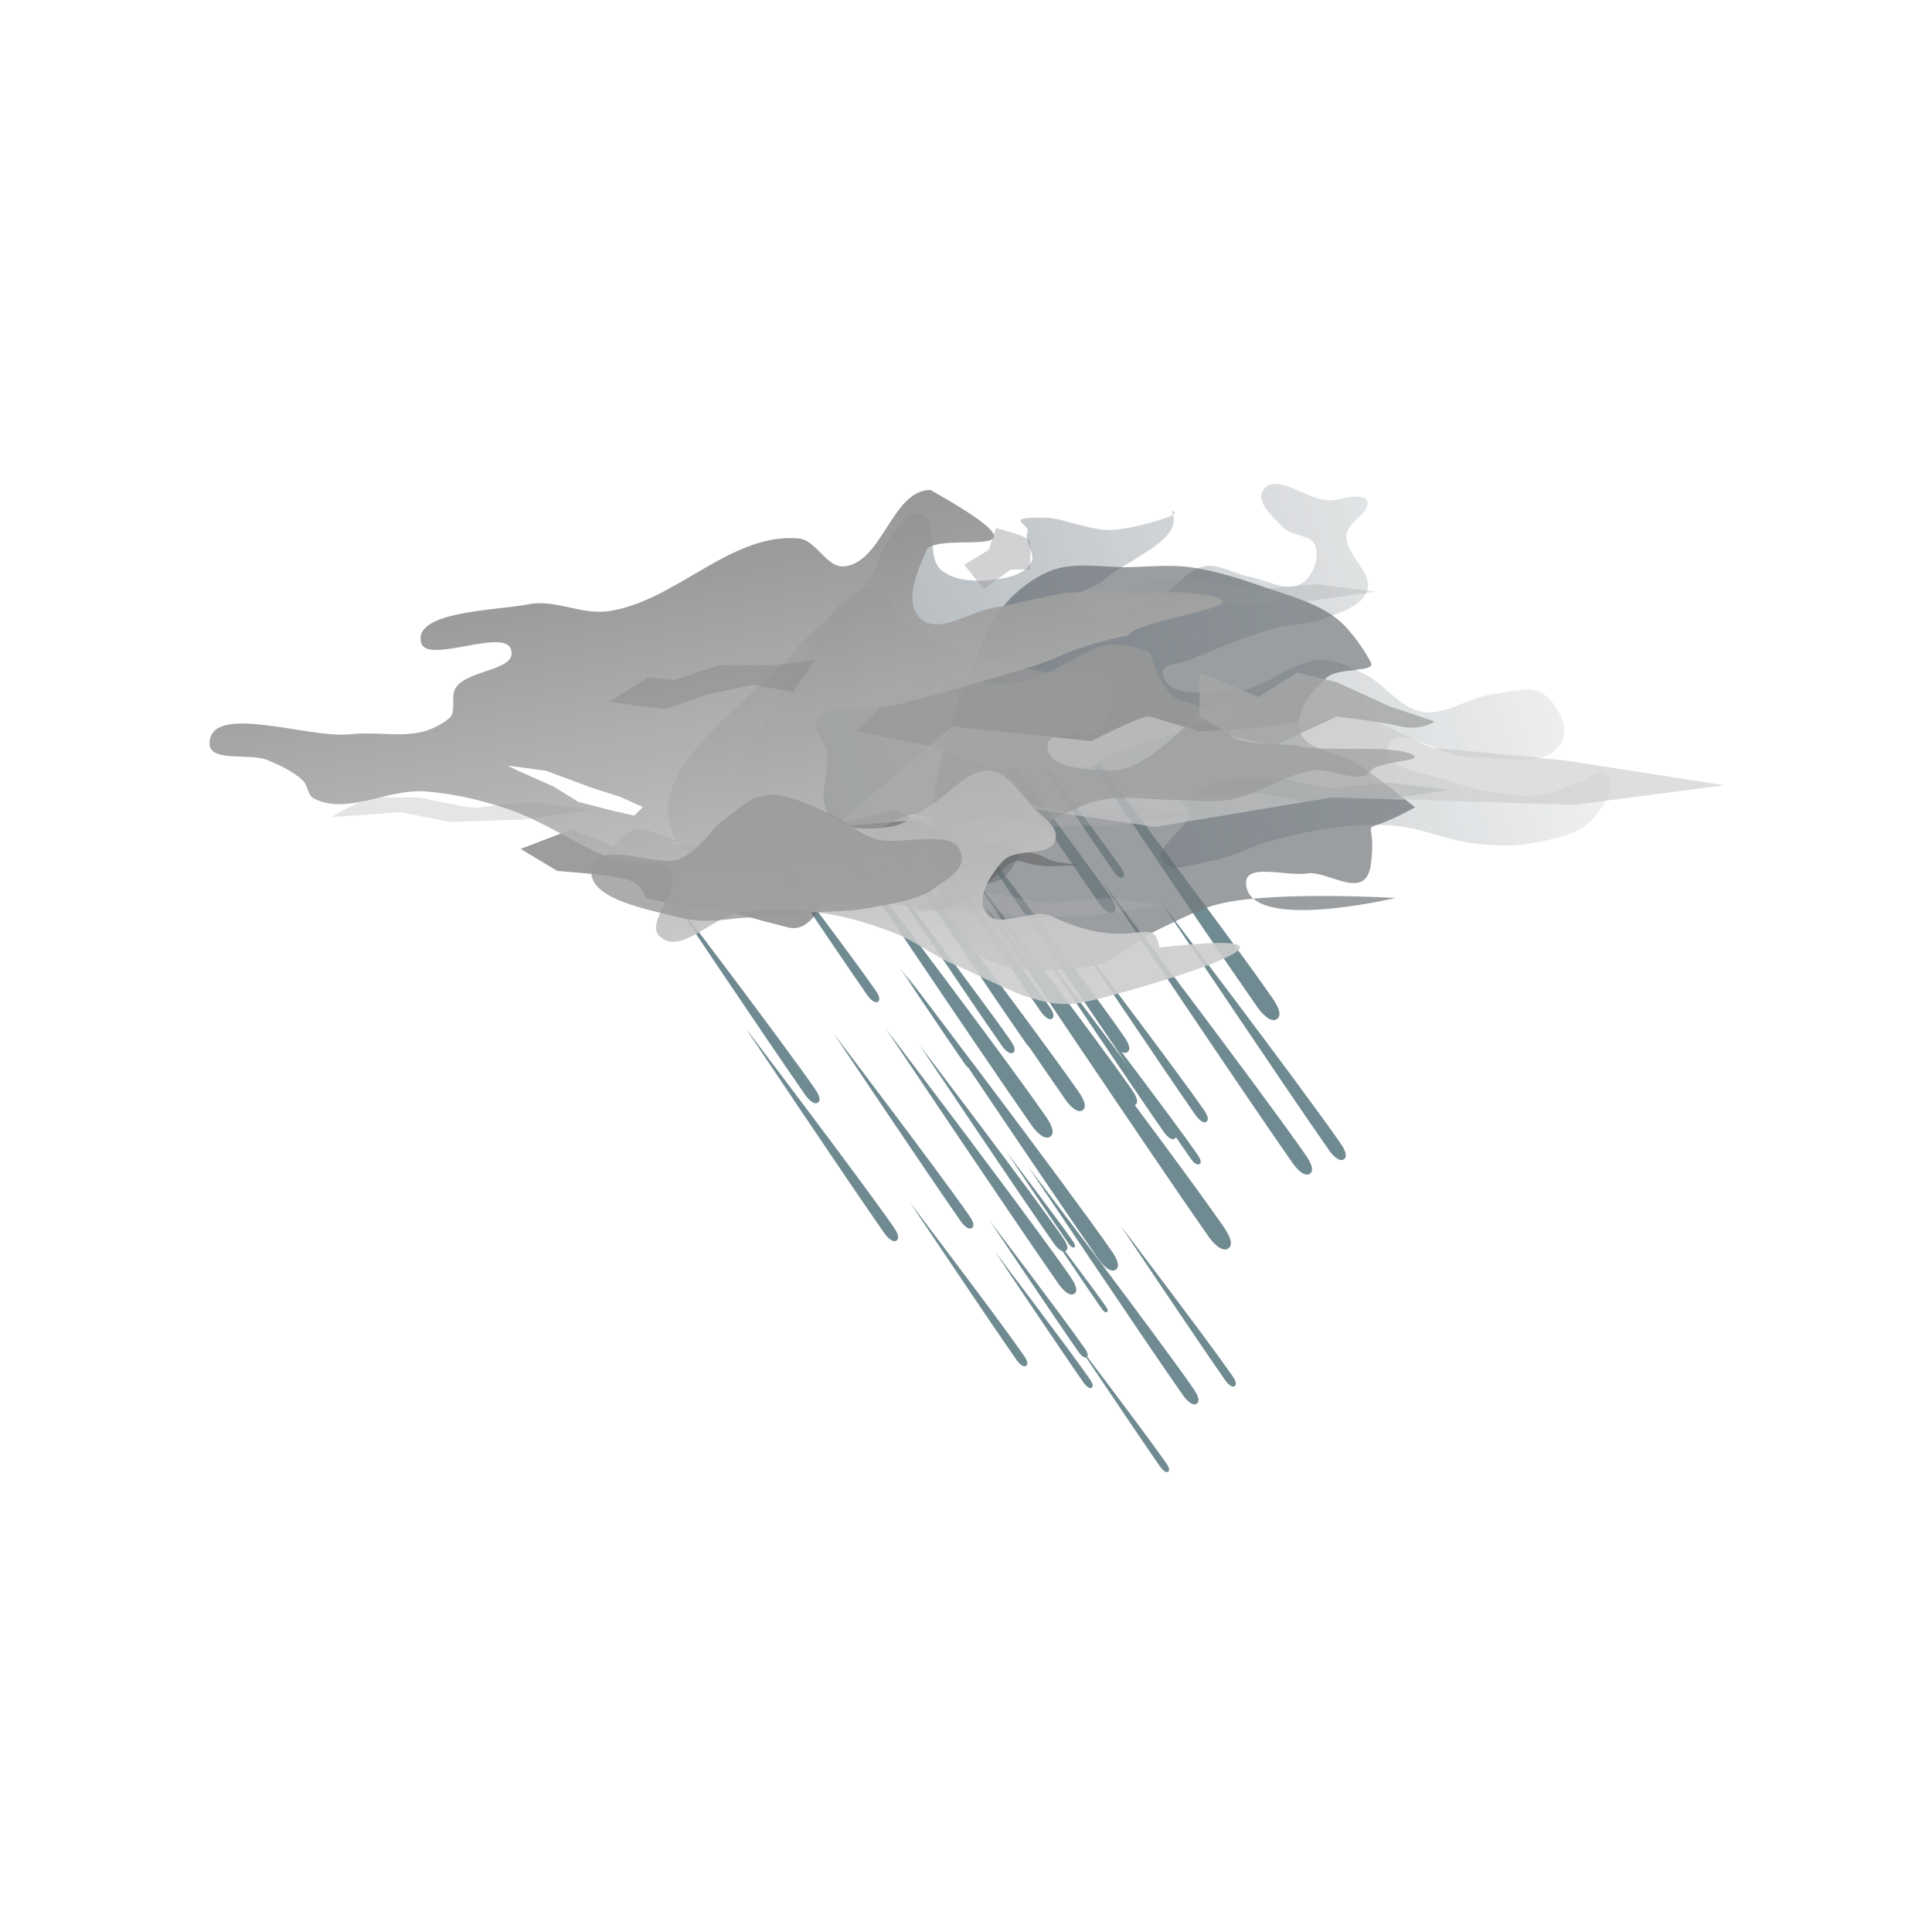 <svg:svg xmlns:dc="http://purl.org/dc/elements/1.1/" xmlns:ns1="http://sodipodi.sourceforge.net/DTD/sodipodi-0.dtd" xmlns:ns2="http://www.inkscape.org/namespaces/inkscape" xmlns:ns4="http://creativecommons.org/ns#" xmlns:rdf="http://www.w3.org/1999/02/22-rdf-syntax-ns#" xmlns:svg="http://www.w3.org/2000/svg" height="132.0" id="svg13195" version="1.1" viewBox="-11.0 -11.002 132.0 132.0" width="132.0" ns1:docname="showers.svg" ns2:version="0.48.1 r9760">
  <svg:defs id="defs13197">
    <svg:filter color-interpolation-filters="sRGB" height="1.211" id="filter6242-4" width="1.176" x="-.088" y="-.105" ns2:collect="always">
      <svg:feGaussianBlur id="feGaussianBlur6244-2" stdDeviation="1.831" ns2:collect="always" />
    </svg:filter>
    <svg:linearGradient gradientTransform="translate(89.602 -96.747)" gradientUnits="userSpaceOnUse" id="linearGradient12205" x1="-788.48" x2="-652.09" y1="502.75" y2="460.25" ns2:collect="always">
      <svg:stop id="stop4166" offset="0" style="stop-color:#57646d" />
      <svg:stop id="stop4168" offset="1" style="stop-color:#57646d;stop-opacity:0" />
    </svg:linearGradient>
    <svg:filter color-interpolation-filters="sRGB" id="filter4184-2" ns2:collect="always">
      <svg:feGaussianBlur id="feGaussianBlur4186-7" stdDeviation="1.037" ns2:collect="always" />
    </svg:filter>
    <svg:filter color-interpolation-filters="sRGB" height="1.365" id="filter6014-4" width="1.13" x="-.065" y="-.183" ns2:collect="always">
      <svg:feGaussianBlur id="feGaussianBlur6016-0" stdDeviation="0.987" ns2:collect="always" />
    </svg:filter>
    <svg:filter color-interpolation-filters="sRGB" height="1.274" id="filter6032-1" width="1.058" x="-.029" y="-.137" ns2:collect="always">
      <svg:feGaussianBlur id="feGaussianBlur6034-3" stdDeviation="0.697" ns2:collect="always" />
    </svg:filter>
    <svg:filter color-interpolation-filters="sRGB" height="1.64" id="filter6268-1" width="1.081" x="-.041" y="-.32" ns2:collect="always">
      <svg:feGaussianBlur id="feGaussianBlur6270-2" stdDeviation="1.549" ns2:collect="always" />
    </svg:filter>
    <svg:filter color-interpolation-filters="sRGB" height="1.287" id="filter4261-4" width="1.119" x="-.059" y="-.143" ns2:collect="always">
      <svg:feGaussianBlur id="feGaussianBlur4263-3" stdDeviation="1.635" ns2:collect="always" />
    </svg:filter>
    <svg:linearGradient gradientTransform="translate(401.03 131.82)" gradientUnits="userSpaceOnUse" id="linearGradient12207" x1="-1055.3" x2="-1066.5" y1="282.49" y2="226.34" ns2:collect="always">
      <svg:stop id="stop5874" offset="0" style="stop-color:#ccc" />
      <svg:stop id="stop5876" offset="1" style="stop-color:gray" />
    </svg:linearGradient>
    <svg:filter color-interpolation-filters="sRGB" id="filter4210-5" ns2:collect="always">
      <svg:feGaussianBlur id="feGaussianBlur4212-1" stdDeviation="1.886" ns2:collect="always" />
    </svg:filter>
    <svg:filter color-interpolation-filters="sRGB" height="1.709" id="filter4331-5" width="1.241" x="-.121" y="-.354" ns2:collect="always">
      <svg:feGaussianBlur id="feGaussianBlur4333-6" stdDeviation="1.919" ns2:collect="always" />
    </svg:filter>
    <svg:filter color-interpolation-filters="sRGB" height="1.857" id="filter5968-5" width="1.268" x="-.134" y="-.428" ns2:collect="always">
      <svg:feGaussianBlur id="feGaussianBlur5970-2" stdDeviation="1.352" ns2:collect="always" />
    </svg:filter>
    <svg:filter color-interpolation-filters="sRGB" height="1.696" id="filter6074-6" width="1.066" x="-.033" y="-0.348" ns2:collect="always">
      <svg:feGaussianBlur id="feGaussianBlur6076-1" stdDeviation="0.366" ns2:collect="always" />
    </svg:filter>
    <svg:filter color-interpolation-filters="sRGB" height="1.599" id="filter6192-5" width="1.555" x="-.277" y="-.3" ns2:collect="always">
      <svg:feGaussianBlur id="feGaussianBlur6194-2" stdDeviation="0.788" ns2:collect="always" />
    </svg:filter>
    <svg:filter color-interpolation-filters="sRGB" height="1.936" id="filter6354-1" width="1.223" x="-.111" y="-0.468" ns2:collect="always">
      <svg:feGaussianBlur id="feGaussianBlur6356-5" stdDeviation="0.985" ns2:collect="always" />
    </svg:filter>
  </svg:defs>
  <ns1:namedview bordercolor="#666666" borderopacity="1.0" fit-margin-bottom="0" fit-margin-left="0" fit-margin-right="0" fit-margin-top="0" id="base" pagecolor="#ffffff" showgrid="false" ns2:current-layer="layer1" ns2:cx="-205" ns2:cy="-82.142854" ns2:document-units="px" ns2:pageopacity="0.0" ns2:pageshadow="2" ns2:window-height="930" ns2:window-maximized="1" ns2:window-width="1280" ns2:window-x="0" ns2:window-y="32" ns2:zoom="0.35" />
  <svg:g id="layer1" transform="translate(-179.29 -340.22)" ns2:groupmode="layer" ns2:label="Ebene 1">
    <svg:g id="heavy rain" transform="translate(-224.43 -79.812)">
      <svg:rect height="110" id="rect6737" style="opacity:0;color:black;stroke-width:6.8" width="110" x="403.72" y="420.03" />
      <svg:g id="g6555" transform="matrix(.663 0 0 .663 147.8 140.24)">
        <svg:g id="g6697" transform="matrix(.2 -.143 .143 .2 215.07 317.54)">
          <svg:path d="m313.14 1118.5s-2.488 80.522-2.741 106.98c-0.02 2.08 0.433 5.746 2.513 5.711 2.05-0.035 2.259-3.661 2.284-5.711 0.329-26.058-2.056-106.98-2.056-106.98z" id="path6625" style="fill:#6f8a91" ns1:nodetypes="csasc" ns2:connector-curvature="0" />
          <svg:path d="m361.52 1236.4s-2.335 75.559-2.572 100.39c-0.019 1.952 0.407 5.392 2.358 5.359 1.924-0.033 2.119-3.435 2.144-5.359 0.309-24.452-1.929-100.39-1.929-100.39z" id="path6629" style="fill:#6f8a91" ns1:nodetypes="csasc" ns2:connector-curvature="0" />
          <svg:path d="m400.6 1170.5s-2.115 68.458-2.331 90.954c-0.017 1.768 0.368 4.885 2.136 4.855 1.743-0.03 1.92-3.112 1.942-4.855 0.28-22.154-1.748-90.954-1.748-90.954z" id="path6631" style="fill:#6f8a91" ns1:nodetypes="csasc" ns2:connector-curvature="0" />
          <svg:path d="m373.6 1205.3s-1.135 36.724-1.25 48.792c-0.009 0.949 0.198 2.621 1.146 2.605 0.935-0.016 1.03-1.67 1.042-2.605 0.15-11.884-0.938-48.792-0.938-48.792z" id="path6633" style="fill:#6f8a91" ns1:nodetypes="csasc" ns2:connector-curvature="0" />
          <svg:path d="m384.18 1134.4s-3.644 117.92-4.015 156.67c-0.029 3.046 0.635 8.416 3.68 8.364 3.002-0.051 3.308-5.361 3.345-8.364 0.482-38.161-3.011-156.67-3.011-156.67z" id="path6635" style="fill:#6f8a91" ns1:nodetypes="csasc" ns2:connector-curvature="0" />
          <svg:path d="m418.41 1210.7s-1.686 54.561-1.857 72.49c-0.013 1.409 0.294 3.894 1.703 3.87 1.389-0.024 1.53-2.481 1.548-3.87 0.223-17.657-1.393-72.49-1.393-72.49z" id="path6637" style="fill:#6f8a91" ns1:nodetypes="csasc" ns2:connector-curvature="0" />
          <svg:path d="m431 1160.4s-2.849 92.193-3.139 122.49c-0.023 2.381 0.496 6.579 2.877 6.539 2.347-0.04 2.586-4.191 2.615-6.539 0.377-29.835-2.354-122.49-2.354-122.49z" id="path6639" style="fill:#6f8a91" ns1:nodetypes="csasc" ns2:connector-curvature="0" />
          <svg:path d="m401.63 1147.5s-3.33 107.76-3.669 143.17c-0.027 2.783 0.58 7.69 3.363 7.643 2.744-0.047 3.022-4.899 3.057-7.643 0.44-34.872-2.751-143.17-2.751-143.17z" id="path6641" style="fill:#6f8a91" ns1:nodetypes="csasc" ns2:connector-curvature="0" />
          <svg:path d="m374.05 1208.9s-3.353 108.5-3.694 144.16c-0.027 2.803 0.584 7.743 3.386 7.696 2.762-0.047 3.043-4.933 3.078-7.696 0.443-35.113-2.77-144.16-2.77-144.16z" id="path6643" style="fill:#6f8a91" ns1:nodetypes="csasc" ns2:connector-curvature="0" />
          <svg:path d="m490.15 1142s-3.811 123.33-4.199 163.86c-0.03 3.186 0.664 8.802 3.849 8.748 3.14-0.054 3.459-5.607 3.499-8.748 0.504-39.912-3.149-163.86-3.149-163.86z" id="path6645" style="fill:#6f8a91" ns1:nodetypes="csasc" ns2:connector-curvature="0" />
          <svg:path d="m413.42 1161.7s-2.162 69.978-2.382 92.973c-0.017 1.808 0.377 4.994 2.184 4.963 1.782-0.03 1.963-3.182 1.985-4.963 0.286-22.646-1.787-92.973-1.787-92.973z" id="path6647" style="fill:#6f8a91" ns1:nodetypes="csasc" ns2:connector-curvature="0" />
          <svg:path d="m460.47 1109.7s-2.842 91.989-3.132 122.22c-0.023 2.376 0.495 6.565 2.871 6.524 2.342-0.04 2.58-4.182 2.61-6.524 0.376-29.769-2.349-122.22-2.349-122.22z" id="path6649" style="fill:#6f8a91" ns1:nodetypes="csasc" ns2:connector-curvature="0" />
          <svg:path d="m463.62 1224.5s-3.331 107.8-3.67 143.23c-0.027 2.784 0.58 7.693 3.364 7.646 2.745-0.047 3.024-4.901 3.058-7.646 0.44-34.887-2.753-143.23-2.753-143.23z" id="path6651" style="fill:#6f8a91" ns1:nodetypes="csasc" ns2:connector-curvature="0" />
          <svg:path d="m440.91 1235.7s-2.135 69.1-2.353 91.807c-0.017 1.785 0.372 4.931 2.156 4.901 1.759-0.03 1.938-3.142 1.96-4.901 0.282-22.362-1.764-91.807-1.764-91.807z" id="path6653" style="fill:#6f8a91" ns1:nodetypes="csasc" ns2:connector-curvature="0" />
          <svg:path d="m471.99 1148.3s-1.776 57.487-1.957 76.377c-0.014 1.485 0.309 4.103 1.794 4.077 1.464-0.025 1.612-2.614 1.631-4.077 0.235-18.603-1.468-76.377-1.468-76.377z" id="path6655" style="fill:#6f8a91" ns1:nodetypes="csasc" ns2:connector-curvature="0" />
          <svg:path d="m365.13 1294.4s-1.073 34.742-1.183 46.159c-0.009 0.897 0.187 2.479 1.084 2.464 0.885-0.015 0.974-1.579 0.986-2.464 0.142-11.243-0.887-46.159-0.887-46.159z" id="path6657" style="fill:#6f8a91" ns1:nodetypes="csasc" ns2:connector-curvature="0" />
          <svg:path d="m417.68 1203.8s-3.911 126.59-4.309 168.18c-0.031 3.27 0.681 9.034 3.95 8.978 3.223-0.055 3.551-5.755 3.591-8.978 0.517-40.965-3.232-168.18-3.232-168.18z" id="path6659" style="fill:#6f8a91" ns1:nodetypes="csasc" ns2:connector-curvature="0" />
          <svg:path d="m428.19 1267.7s-1.711 55.362-1.885 73.554c-0.014 1.43 0.298 3.951 1.728 3.927 1.409-0.024 1.553-2.517 1.571-3.927 0.226-17.916-1.414-73.554-1.414-73.554z" id="path6661" style="fill:#6f8a91" ns1:nodetypes="csasc" ns2:connector-curvature="0" />
          <svg:path d="m391.85 1162s-2.202 71.28-2.427 94.703c-0.018 1.841 0.384 5.087 2.224 5.056 1.815-0.031 1.999-3.241 2.022-5.056 0.291-23.067-1.82-94.703-1.82-94.703z" id="path6663" style="fill:#6f8a91" ns1:nodetypes="csasc" ns2:connector-curvature="0" />
          <svg:path d="m420.85 1189.3s-2.65 85.754-2.919 113.93c-0.021 2.215 0.462 6.12 2.676 6.082 2.183-0.037 2.405-3.899 2.433-6.082 0.35-27.751-2.19-113.93-2.19-113.93z" id="path6665" style="fill:#6f8a91" ns1:nodetypes="csasc" ns2:connector-curvature="0" />
          <svg:path d="m342.63 1313.4s-1.547 50.071-1.705 66.524c-0.012 1.293 0.269 3.573 1.563 3.551 1.275-0.022 1.404-2.276 1.421-3.551 0.205-16.204-1.278-66.524-1.278-66.524z" id="path6667" style="fill:#6f8a91" ns1:nodetypes="csasc" ns2:connector-curvature="0" />
          <svg:path d="m386.04 1346.7s-1.827 59.122-2.013 78.551c-0.015 1.527 0.318 4.219 1.845 4.193 1.505-0.026 1.658-2.688 1.677-4.193 0.241-19.133-1.51-78.551-1.51-78.551z" id="path6671" style="fill:#6f8a91" ns1:nodetypes="csasc" ns2:connector-curvature="0" />
          <svg:path d="m360.48 1326.7s-1.024 33.13-1.128 44.016c-0.008 0.856 0.178 2.364 1.034 2.35 0.843-0.014 0.929-1.506 0.94-2.35 0.135-10.721-0.846-44.016-0.846-44.016z" id="path6673" style="fill:#6f8a91" ns1:nodetypes="csasc" ns2:connector-curvature="0" />
          <svg:path d="m368.93 1304.6s-2.684 86.861-2.957 115.4c-0.021 2.244 0.467 6.199 2.711 6.161 2.211-0.038 2.436-3.949 2.464-6.161 0.355-28.109-2.218-115.4-2.218-115.4z" id="path6675" style="fill:#6f8a91" ns1:nodetypes="csasc" ns2:connector-curvature="0" />
          <svg:path d="m336.87 1325s-1.548 50.099-1.706 66.562c-0.012 1.294 0.27 3.575 1.563 3.553 1.276-0.022 1.405-2.278 1.421-3.553 0.205-16.213-1.279-66.562-1.279-66.562z" id="path6677" style="fill:#6f8a91" ns1:nodetypes="csasc" ns2:connector-curvature="0" />
          <svg:path d="m319.89 1287.6s-1.856 60.064-2.045 79.801c-0.015 1.551 0.323 4.286 1.874 4.26 1.529-0.026 1.685-2.731 1.704-4.26 0.245-19.437-1.534-79.801-1.534-79.801z" id="path6679" style="fill:#6f8a91" ns1:nodetypes="csasc" ns2:connector-curvature="0" />
          <svg:path d="m342.45 1373.9s-1.512 48.942-1.666 65.024c-0.012 1.264 0.263 3.493 1.527 3.471 1.246-0.021 1.373-2.225 1.389-3.471 0.2-15.838-1.25-65.024-1.25-65.024z" id="path6681" style="fill:#6f8a91" ns1:nodetypes="csasc" ns2:connector-curvature="0" />
          <svg:path d="m354.01 1222.6s-3.008 97.358-3.314 129.35c-0.024 2.515 0.524 6.948 3.038 6.905 2.479-0.042 2.731-4.426 2.762-6.905 0.398-31.506-2.486-129.35-2.486-129.35z" id="path6683" style="fill:#6f8a91" ns1:nodetypes="csasc" ns2:connector-curvature="0" />
          <svg:path d="m335.06 1211.5s-2.207 71.435-2.432 94.91c-0.018 1.845 0.384 5.098 2.229 5.067 1.819-0.031 2.004-3.248 2.027-5.067 0.292-23.117-1.824-94.91-1.824-94.91z" id="path6685" style="fill:#6f8a91" ns1:nodetypes="csasc" ns2:connector-curvature="0" />
          <svg:path d="m306.33 1187.8s-2.419 78.296-2.666 104.02c-0.019 2.022 0.421 5.588 2.443 5.553 1.993-0.034 2.196-3.56 2.221-5.553 0.32-25.338-1.999-104.02-1.999-104.02z" id="path6689" style="fill:#6f8a91" ns1:nodetypes="csasc" ns2:connector-curvature="0" />
          <svg:path d="m358.16 1117.9s-2.065 66.818-2.275 88.776c-0.017 1.726 0.36 4.768 2.085 4.739 1.701-0.029 1.874-3.038 1.896-4.739 0.273-21.623-1.706-88.776-1.706-88.776z" id="path6691" style="fill:#6f8a91" ns1:nodetypes="csasc" ns2:connector-curvature="0" />
          <svg:path d="m426.01 1232.5s-2.163 70.009-2.383 93.015c-0.017 1.808 0.377 4.996 2.185 4.965 1.782-0.03 1.964-3.183 1.986-4.965 0.286-22.656-1.788-93.015-1.788-93.015z" id="path6693" style="fill:#6f8a91" ns1:nodetypes="csasc" ns2:connector-curvature="0" />
          <svg:path d="m478.71 1247s-2.908 94.122-3.204 125.05c-0.023 2.431 0.507 6.717 2.937 6.676 2.396-0.041 2.64-4.279 2.67-6.676 0.384-30.459-2.403-125.05-2.403-125.05z" id="path6695" style="fill:#6f8a91" ns1:nodetypes="csasc" ns2:connector-curvature="0" />
        </svg:g>
        <svg:g id="g6587" transform="translate(1108.2 92.084)">
          <svg:path d="m-639.68 410.16c2.676 3.585 8.703 3.41 13.132 2.778 2.647-0.378 4.651-2.651 7.071-3.788 2.221-1.044 4.417-2.272 6.819-2.778 5.768-1.216 17.678-0.505 17.678-0.505s-15.248 3.642-15.405-1.515c-0.065-2.13 4.208-0.68 6.314-1.01 2.188-0.343 6.061 3.03 6.566-1.01 0.505-4.041-0.758-3.535 0.758-4.041 1.515-0.505 3.788-1.768 3.788-1.768s-3.947-3.164-6.061-4.546c-1.861-1.217-5.159-1.156-5.808-3.283-0.605-1.98 1.214-4.199 2.778-5.556 1.207-1.046 5.051-0.505 4.546-1.515-0.505-1.01-2.018-3.37-3.535-4.546-2.175-1.686-4.977-2.379-7.576-3.283-2.469-0.859-4.985-1.681-7.576-2.02-2.003-0.263-4.042-0.059-6.061 0-2.866 0.084-5.971-0.669-8.586 0.505-2.715 1.219-5.066 3.611-6.313 6.313-4.426 9.584-8.84 23.108-2.525 31.567z" id="path6589" style="opacity:.85;filter:url(#filter6242-4);fill:#76797e" ns1:nodetypes="aaaacaasscaaasaaaaaaa" ns2:connector-curvature="0" />
          <svg:path d="m-656.47 379.9c2.21-2.652 5.511-4.321 7.5-7.143 0.675-0.958 0.74-2.266 1.429-3.214 0.941-1.296 2.015-3.594 3.571-3.214 1.976 0.483 0.602 4.386 2.143 5.714 1.291 1.113 3.303 1.228 5 1.071 1.541-0.142 3.5-0.453 4.286-1.786 0.547-0.929-0.792-2.228-0.357-3.214 0.327-0.741-2.82-1.535 1.964-1.429 1.718 0.038 4.612 1.42 6.964 1.25 2.065-0.149 7.767-1.692 5.893-1.964 1.547 2.943-4.485 4.926-6.964 7.143-1.012 0.905-3.547 1.184-3.214 2.5 0.355 1.404 2.843 0.843 4.286 0.714 1.763-0.157 3.418-0.991 5-1.786 1.534-0.771 2.597-2.549 4.286-2.857 1.562-0.285 3.08 0.788 4.643 1.071 1.772 0.322 3.816 1.648 5.357 0.714 1.192-0.722 1.916-2.623 1.429-3.929-0.429-1.148-2.351-0.916-3.214-1.786-1.051-1.059-3.002-2.709-2.143-3.929 1.319-1.872 4.496 1.019 6.786 1.071 1.078 0.025 2.153-0.546 3.214-0.357 0.262 0.047 0.64 0.102 0.714 0.357 0.388 1.333-2.017 2.189-2.143 3.571-0.184 2.026 2.767 3.778 2.143 5.714-0.527 1.634-2.7 2.2-4.286 2.857-1.683 0.697-3.606 0.572-5.357 1.071-2.934 0.838-5.774 1.995-8.572 3.214-0.976 0.426-2.979 0.371-2.857 1.429 0.295 2.553 4.934 1.929 7.5 1.786 3.158-0.177 5.766-3.177 8.929-3.214 1.506-0.018 2.929 0.776 4.286 1.429 2.173 1.044 3.693 3.533 6.071 3.929 2.421 0.402 4.707-1.486 7.143-1.786 1.772-0.218 3.897-1.029 5.357 0 1.447 1.02 2.696 3.482 1.786 5-1.672 2.786-6.394 1.4-9.643 1.429-2.761 0.024-7.35-3.694-8.214-1.071-0.767 2.328 4.109 2.777 6.429 3.571 2.963 1.014 6.165 1.693 9.286 1.429 1.5-0.127 2.847-0.984 4.286-1.429 0.828-0.256 1.893-1.333 2.5-0.714 1.133 1.157-0.326 3.457-1.429 4.643-1.566 1.683-4.169 2.076-6.429 2.5-1.872 0.351-3.821 0.212-5.714 0-2.669-0.299-5.188-1.486-7.857-1.786-1.775-0.199-3.579-0.168-5.357 0-2.534 0.239-5.037 0.787-7.5 1.429-2.186 0.57-4.199 1.781-6.429 2.143-1.645 0.267-4.105 1.406-5 0-1.059-1.662 3.453-3.632 2.5-5.357-1.393-2.52-5.733-1.558-8.571-1.071-2.624 0.449-5.08 1.889-7.143 3.571-1.643 1.34-1.929 4.298-3.929 5-3.46 1.215-7.095-1.908-10.714-2.5-7.435-1.216-19.236 4.647-22.5-2.143-3.391-7.053 7.848-13.631 12.857-19.643z" id="path6591" style="opacity:.85;filter:url(#filter4184-2);fill:url(#linearGradient12205)" ns1:nodetypes="aaaaaaaasacaaaaaaaaaaaaaaaaaaaaaaaaaaaaaaaaaaaaaaaaaaaaaaa" ns2:connector-curvature="0" />
          <svg:path d="m-650.54 388.69 7.576 1.515 6.061 2.02 6.061 0.505 5.051-0.505s0.505-1.01 2.525-1.515c2.02-0.505 1.01-0.505 3.03-1.01 2.02-0.505 4.546-1.515 4.546-1.515l1.515-1.01s0-1.01-2.525-1.515c-2.525-0.505-3.535-5.051-3.535-5.051s-3.03-1.515-5.556-0.505c-2.525 1.01-5.051 3.03-8.081 3.535-3.03 0.505-9.091-1.01-9.091-1.01l-4.546 3.03z" id="path6593" style="opacity:.9;filter:url(#filter6014-4);fill:#999" ns2:connector-curvature="0" />
          <svg:path d="m-685.14 400.81 5.303-2.02 4.293 1.768s1.01-1.515 2.273-1.768c1.263-0.253 3.788 1.263 4.798 1.263 1.01 0-5.556 0 3.03 0.505 8.586 0.505 8.334 1.515 8.081 0.253-0.253-1.263-3.283-4.041 0.758-3.283 4.041 0.758 4.041 0.758 4.041 0.758l6.061-1.515 6.819 3.283 3.03 0.253s4.546 0.758 5.808 1.515c1.263 0.758 5.808 0.505 1.263 0.758s-3.788-1.768-6.314 0.758-5.303 3.788-6.566 3.788-4.041-0.758-6.313-0.758-4.041-0.505-5.051 0.253c-1.01 0.758-1.768 2.778-3.788 2.273-2.02-0.505-7.576-2.02-7.576-2.02h-2.525l-4.546-1.01s-0.253-1.263-1.515-1.768c-1.263-0.505-4.546-0.758-4.546-0.758l-3.03-0.253z" id="path6595" style="opacity:.8;filter:url(#filter6032-1);fill:#666" ns2:connector-curvature="0" />
          <svg:path d="m-640.69 388.19 14.395 1.515s5.303-2.778 6.061-2.525c0.758 0.253 5.051 1.515 5.051 1.515s5.556-0.253 6.819-0.505c1.263-0.253 10.102-1.263 10.102-1.263s6.566 3.535 7.576 3.535 13.385 1.263 13.385 1.263l16.162 2.525-15.405 2.02-16.415-0.505-8.586-0.253-18.183 3.03-12.122-1.768-20.961 1.768z" id="path6597" style="opacity:.8;filter:url(#filter6268-1);fill:#ccc" ns2:connector-curvature="0" />
          <svg:path d="m-662.15 399.8c2.264 3.141 7.82 0.759 11.617 0 2.146-0.429 3.875-2.42 6.061-2.525 2.287-0.11 4.287 1.793 6.566 2.02 1.684 0.168 3.407-0.103 5.051-0.505 2.642-0.647 4.905-2.516 7.576-3.03 2.48-0.478 5.051 0 7.576 0 1.852 0 3.731 0.313 5.556 0 2.992-0.512 5.595-2.518 8.586-3.03 1.991-0.341 4.844 1.613 6.061 0 0.738-0.979 5.379-0.91 4.347-1.571-1.864-1.195-9.819-0.265-11.923-0.954-1.358-0.444-10.389 0.506-5.709-3.388-1.086-6.283-7.788 6.016-13.484 5.913-2.345-0.042-6.588-0.181-6.566-2.525 0.018-1.97 4.346-0.465 5.556-2.02 1.038-1.336 1.587-3.75 0.505-5.051-1.297-1.558-4.073-0.108-6.061-0.505-4.856-0.97-9.916-1.965-14.142-4.546-1.626-0.993-2.136-4.073-4.041-4.041-3.454 0.059-5.306 4.607-7.071 7.576-3.265 5.492-9.796 13-6.061 18.183z" id="path6599" style="opacity:.8;filter:url(#filter4261-4);fill:#999" ns1:nodetypes="cccccccccccccccccccccc" ns2:connector-curvature="0" />
          <svg:path d="m-642.91 363.82c-3.965 0.006-4.956 7.538-8.906 7.875-1.811 0.154-2.847-2.705-4.656-2.875-6.978-0.654-12.715 6.529-19.656 7.5-2.722 0.381-5.492-1.255-8.188-0.719-3.29 0.655-11.877 0.683-11.08 3.942 0.565 2.313 8.562-1.56 9.268 0.714 0.686 2.208-4.395 2.021-5.688 3.938-0.614 0.91 0.147 2.513-0.719 3.188-3.288 2.562-6.21 1.199-10.357 1.621-4.137 0.42-14.185-3.277-14.299 0.879-0.058 2.109 4.131 0.965 6.063 1.812 1.271 0.558 2.612 1.143 3.594 2.125 0.491 0.491 0.448 1.458 1.062 1.781 3.379 1.776 7.63-0.991 11.438-0.719 2.911 0.208 5.794 0.889 8.562 1.812 3.991 1.331 7.441 4.029 11.438 5.344 1.73 0.569 4.303-0.432 5.344 1.062 1.309 1.879-2.79 5.278-1.062 6.781 2.159 1.879 5.388-2.079 8.219-2.5 2.708-0.403 5.505-0.363 8.219 0 2.691 0.36 5.319 1.158 7.844 2.156 2.13 0.842 3.946 2.345 6.062 3.219 4.142 1.711 8.448 4.632 12.875 3.938 3.295-0.517 29.652-8.142 8.219-5.719-0.622-3.792-2.662 0.815-11.094-3.219-2.043-0.977-5.506 1.497-6.781-0.375-1.06-1.555 0.49-3.974 1.781-5.344 1.319-1.399 4.825-0.313 5.375-2.156 0.415-1.393-1.517-2.493-2.5-3.562-1.259-1.369-2.428-3.411-4.281-3.562-2.34-0.191-4.051 2.405-6.094 3.562-1.298 0.735-2.435 1.908-3.906 2.156-2.142 0.361-4.99 0.526-6.437-1.094-1.509-1.689 0.088-4.564-0.375-6.781-0.208-0.996-1.549-1.951-1.063-2.844 1.341-2.46 5.5-1.103 8.219-1.781 4.681-1.168 9.319-2.544 13.938-3.938 3.352-1.011 3.941-1.986 10-3.219 0.922-1.57 11.124-2.709 9.621-3.737-1.697-1.159-14.759-0.935-16.777-0.545-2.269 0.439-4.505 1.036-6.781 1.438-2.487 0.439-5.677 2.81-7.5 1.062-1.727-1.656-0.249-4.968 0.719-7.156 1.99-1.869 14.251 1.8 0.344-6.062zm-43.562 28.406 3.938 0.531 4.812 1.781 2.844 0.906 2.344 1.062-0.906 0.875-2.312-0.531-3.406-0.875-2.656-1.625-3.594-1.594z" id="path6601" style="opacity:.95;filter:url(#filter4210-5);fill:url(#linearGradient12207)" ns1:nodetypes="cssssssccsccccsscccssscscscsccssssccsscscssccccccccccccc" ns2:connector-curvature="0" />
          <svg:path d="m-668.72 407.88c2.819 0.73 4.797 0.087 7.071 0s4.462-0.336 6.566-0.505 3.942-0.096 6.061-0.505c2.119-0.409 5.029-0.839 6.566-2.02s3.493-2.026 2.525-4.041c-0.967-2.015-6.39-0.302-8.586-1.01-2.196-0.709-2.695-1.737-4.546-2.525-1.851-0.789-4.565-2.23-6.566-2.02-2.001 0.209-3.012 1.438-4.546 2.525-1.534 1.088-2.227 3.009-4.546 4.041s-8.45-2.184-9.091 1.01c-0.642 3.194 6.273 4.32 9.091 5.051z" id="path6603" style="opacity:.9;filter:url(#filter4331-5);fill:#999" ns1:nodetypes="zzzzzzzzzzzzz" ns2:connector-curvature="0" />
          <svg:path d="m-615.18 382.63 6.061 2.525 4.041-2.525 4.041 1.01 5.556 2.525 4.546 1.515s-1.515 1.01-3.535 0.505c-2.02-0.505-6.566-1.01-6.566-1.01l-6.566 3.03-4.041-1.01-3.535-2.02z" id="path6605" style="opacity:.9;filter:url(#filter5968-5);fill:#a6a7a7" ns2:connector-curvature="0" />
          <svg:path d="m-642.71 398.04 7.071-0.505 5.051 1.01 7.576-0.253 7.071-1.01-6.061-0.758s-3.788 0.253-5.303 0.505c-1.515 0.253-5.556-1.01-6.819-1.01h-3.788c-1.768 0-4.798 2.02-4.798 2.02z" id="path6607" style="opacity:.5;filter:url(#filter6074-6);fill:#b3b3b3" ns2:connector-curvature="0" />
          <svg:path d="m-639.43 371.52 2.525-1.515 0.758-2.273 2.525 0.758 1.01 0.505v3.03h-2.02l-2.778 2.02z" id="path6609" style="opacity:.673;filter:url(#filter6192-5);fill:#9c9ea0" ns2:connector-curvature="0" />
          <svg:path d="m-616.19 395.51 7.071-0.505 5.051 1.01 7.576-0.253 7.071-1.01-6.061-0.758s-3.788 0.253-5.303 0.505c-1.515 0.253-5.556-1.01-6.819-1.01h-3.788c-1.768 0-4.798 2.02-4.798 2.02z" id="path6611" style="opacity:.5;filter:url(#filter6074-6);fill:#959798" ns2:connector-curvature="0" />
          <svg:path d="m-623.77 375.05 7.071-0.505 5.051 1.01 7.576-0.253 7.071-1.01-6.061-0.758s-3.788 0.253-5.303 0.505c-1.515 0.253-5.556-1.01-6.819-1.01h-3.788c-1.768 0-4.798 2.02-4.798 2.02z" id="path6613" style="opacity:.5;filter:url(#filter6074-6);fill:#959798" ns2:connector-curvature="0" />
          <svg:path d="m-645.49 407.38 7.071-0.505 5.051 1.01 7.576-0.253 7.071-1.01-6.061-0.758s-3.788 0.253-5.303 0.505c-1.515 0.253-5.556-1.01-6.819-1.01h-3.788c-1.768 0-4.798 2.02-4.798 2.02z" id="path6615" style="opacity:.5;filter:url(#filter6074-6);fill:#b3b3b3" ns2:connector-curvature="0" />
          <svg:path d="m-704.58 397.53 7.071-0.505 5.051 1.01 7.576-0.253 7.071-1.01-6.061-0.758s-3.788 0.253-5.303 0.505c-1.515 0.253-5.556-1.01-6.819-1.01h-3.788c-1.768 0-4.798 2.02-4.798 2.02z" id="path6617" style="opacity:.5;filter:url(#filter6074-6);fill:#959798" ns2:connector-curvature="0" />
          <svg:path d="m-676.04 385.66 4.041-2.525 2.778 0.253 4.546-1.515h5.556l4.293-0.505-2.273 3.283-4.041-0.758-4.798 1.01-4.293 1.515z" id="path6619" style="opacity:.6;filter:url(#filter6354-1);fill:gray" ns2:connector-curvature="0" />
        </svg:g>
      </svg:g>
    </svg:g>
  </svg:g>
</svg:svg>